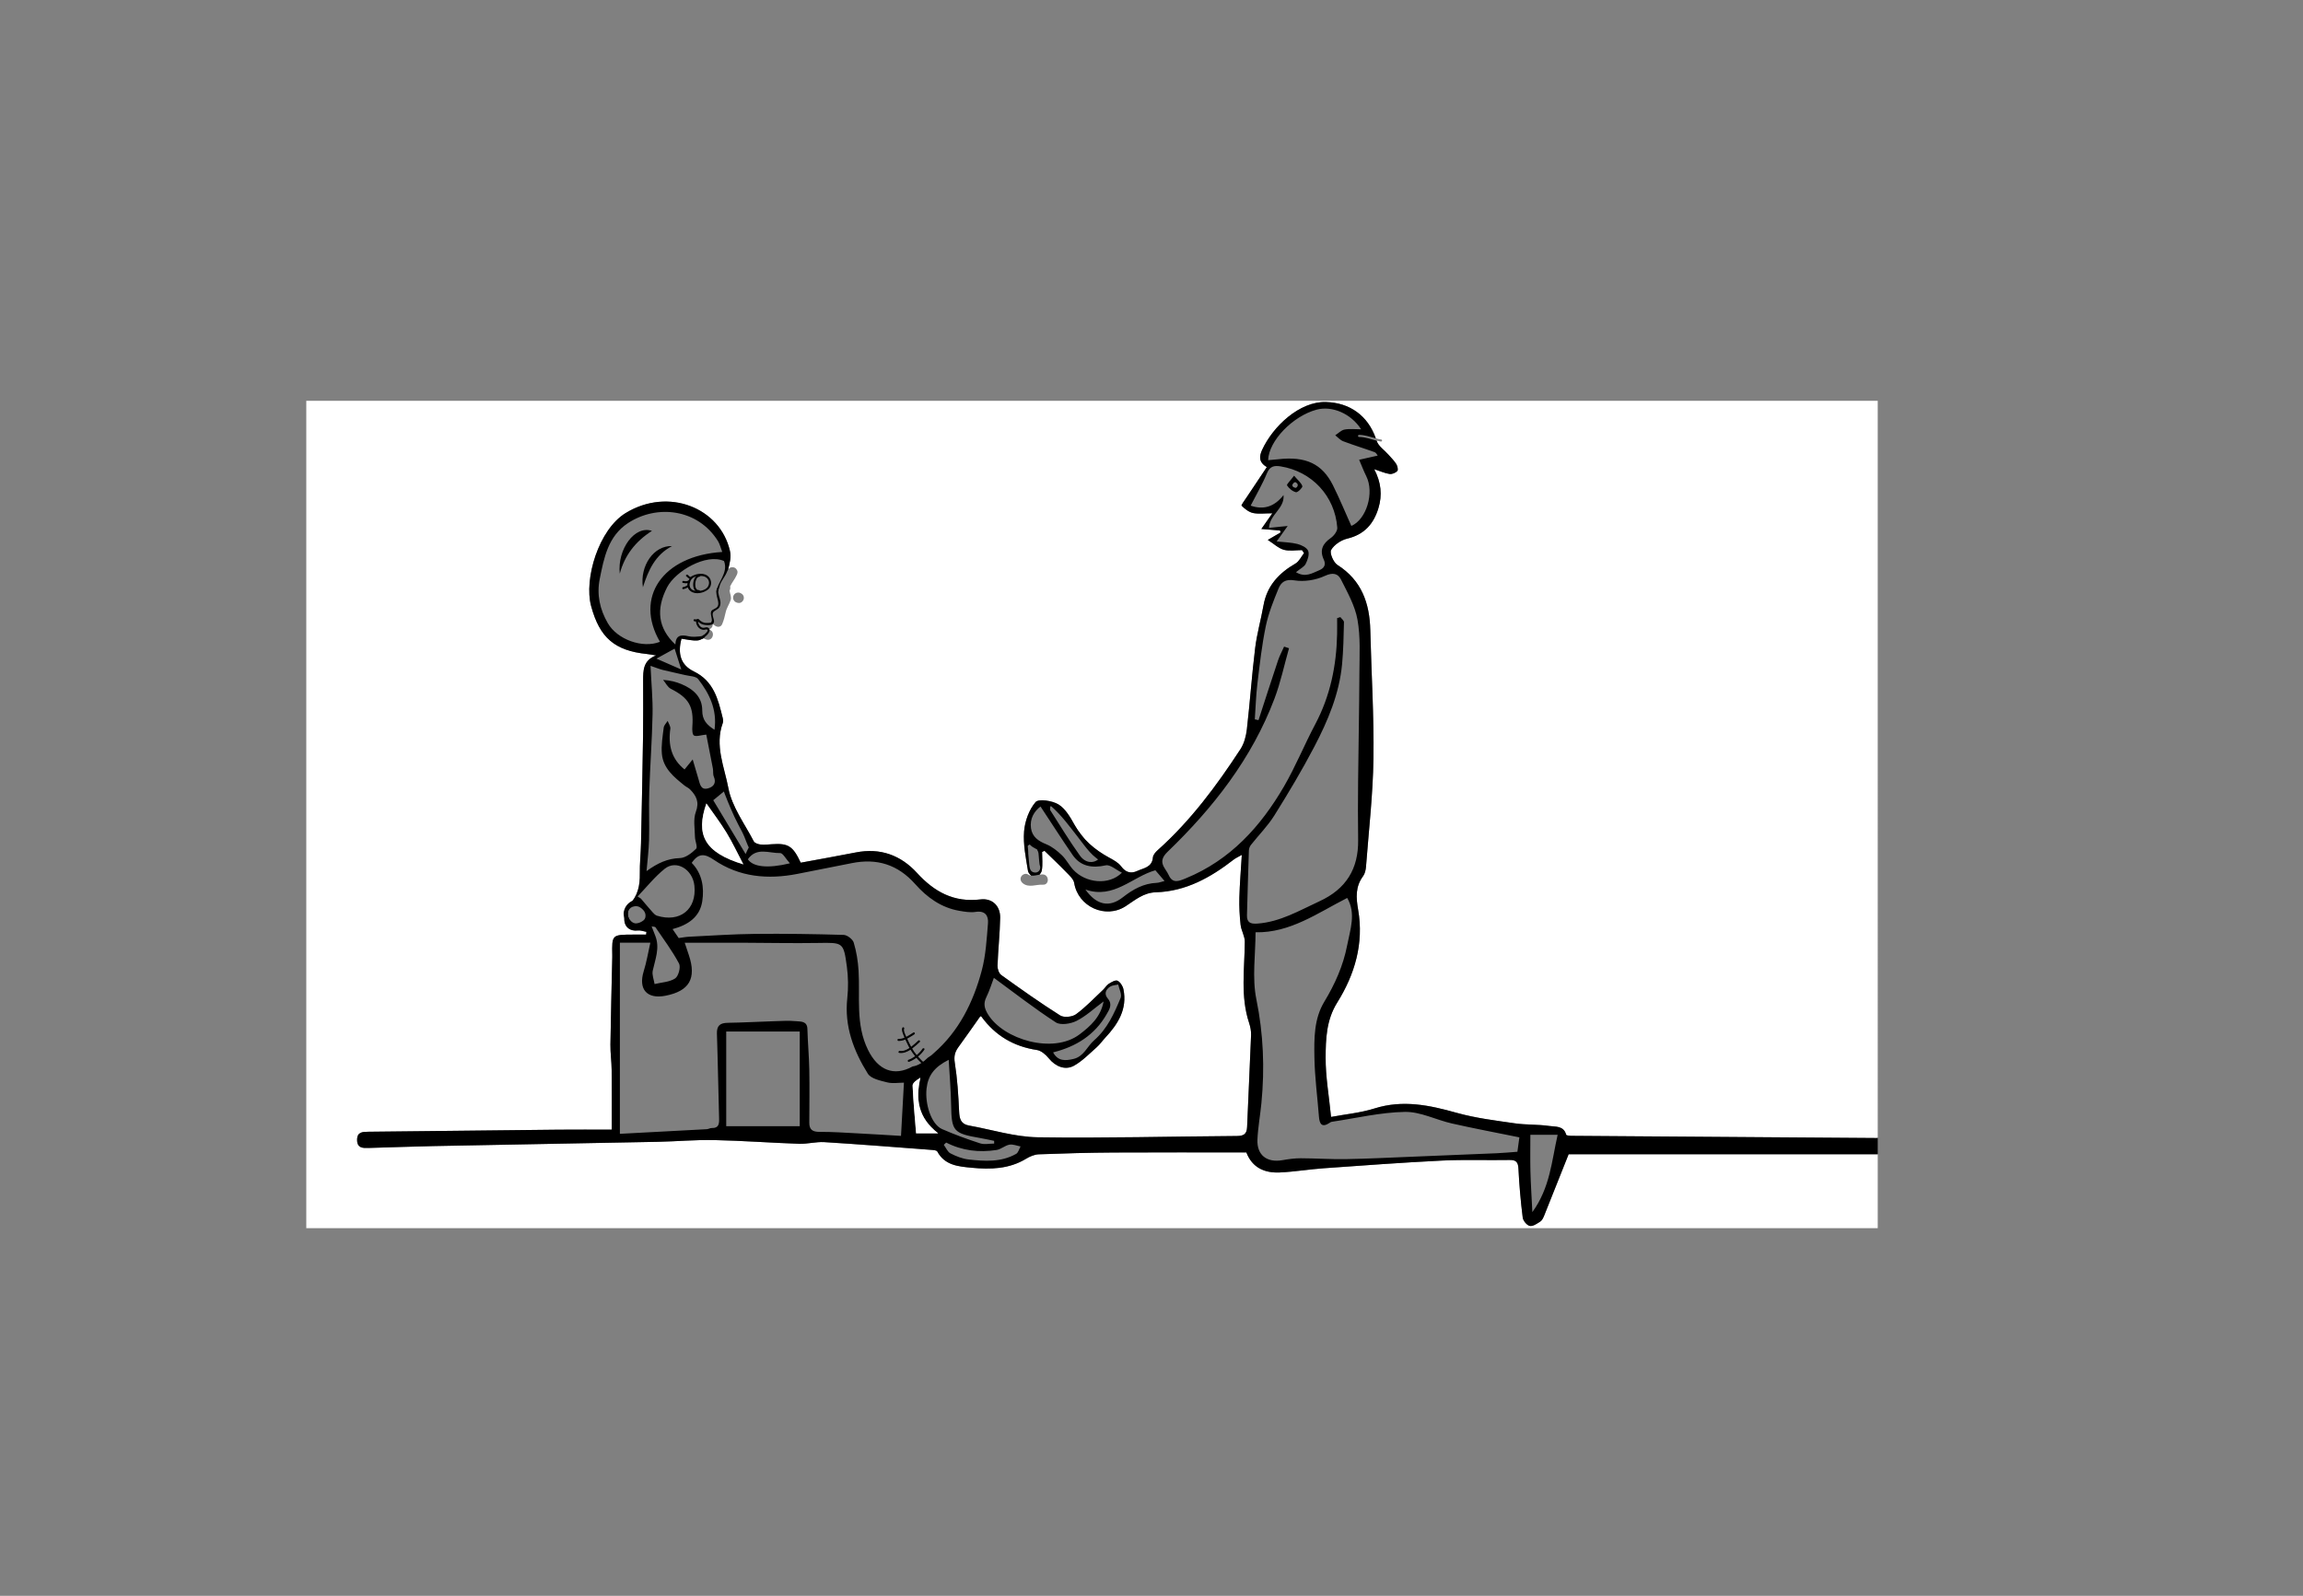 <?xml version="1.0" encoding="utf-8"?>
<!-- Generator: Adobe Illustrator 16.0.0, SVG Export Plug-In . SVG Version: 6.00 Build 0)  -->
<!DOCTYPE svg PUBLIC "-//W3C//DTD SVG 1.0//EN" "http://www.w3.org/TR/2001/REC-SVG-20010904/DTD/svg10.dtd">
<svg version="1.0" id="Layer_1" xmlns="http://www.w3.org/2000/svg" xmlns:xlink="http://www.w3.org/1999/xlink" x="0px" y="0px"
	 width="1121px" height="777px" viewBox="0 0 1121 777" enable-background="new 0 0 1121 777" xml:space="preserve">
<rect x="0" y="0" width="1121" height="777" fill="#808080" stroke="none"/>
<g id="ROsWdt_1_">
	<g>
		<path fill="#FFFFFF" d="M645.26,514.992c-0.039,9.205,1.613,18.417,2.645,28.829c6.826-1.284,14.23-1.952,21.158-4.132
			c13.754-4.326,26.703-1.605,39.996,2.133c9.182,2.582,18.795,3.735,28.275,5.114c5.551,0.807,11.266,0.476,16.812,1.292
			c2.955,0.436,6.99-0.221,8.193,4.242c0.109,0.407,1.766,0.551,2.705,0.558c49.49,0.375,98.979,0.722,148.467,1.067
			c0.164,0.001,0.326-0.062,0.488-0.096V195.129H149.086v402.867c255.028,0,509.972,0,764.914-0.002V562H763.543
			c-3.883,9.766-7.863,19.837-11.908,29.883c-0.426,1.06-1.004,2.302-1.891,2.881c-1.568,1.023-3.596,2.436-5.115,2.126
			c-1.406-0.286-3.238-2.507-3.432-4.057c-0.984-7.884-1.695-15.817-2.078-23.755c-0.156-3.257-1.139-4.35-4.383-4.293
			c-10.955,0.192-21.934-0.253-32.865,0.287c-19.188,0.946-38.352,2.375-57.516,3.741c-7.141,0.509-14.238,1.715-21.383,2.046
			c-7.348,0.34-13.402-2.226-16.295-9.745c-21.559,0-43.049-0.093-64.537,0.036c-12.162,0.072-24.325,0.412-36.478,0.874
			c-2.104,0.079-4.363,1.037-6.203,2.159c-8.271,5.037-17.371,5.271-26.484,4.384c-6.325-0.616-13.102-1.093-16.744-7.913
			c-0.31-0.58-1.757-0.704-2.696-0.775c-17.402-1.314-34.801-2.704-52.218-3.787c-4.077-0.254-8.234,0.949-12.331,0.809
			c-13.791-0.472-27.564-1.522-41.356-1.811c-9.139-0.191-18.296,0.66-27.449,0.844c-36.433,0.73-72.868,1.356-109.3,2.081
			c-10.493,0.208-20.981,0.642-31.474,0.915c-2.72,0.071-5.54,0.172-5.587-3.857c-0.046-3.973,2.642-4.004,5.444-4.035
			c30.823-0.335,61.646-0.698,92.47-1.006c8.625-0.086,17.252-0.013,26.016-0.013c0-10.581,0.067-19.837-0.03-29.092
			c-0.043-4.141-0.655-8.28-0.596-12.415c0.2-14.145,0.583-28.285,0.895-42.428c0.007-0.333,0.006-0.667,0-1
			c-0.188-9.992-0.188-9.994,10.124-10.037c2.117-0.009,4.233-0.002,6.35-0.002c0.05-0.443,0.1-0.887,0.15-1.33
			c-1.397-0.246-2.835-0.832-4.184-0.67c-3.727,0.451-6.194-1.572-6.539-4.641c-0.286-2.547,0.583-6.062,2.298-7.83
			c4.269-4.398,5.311-9.383,5.215-15.139c-0.083-4.946,0.473-9.898,0.58-14.852c0.375-17.311,0.733-34.623,0.987-51.936
			c0.133-9.101,0.036-18.205,0.043-27.307c0.003-4.91-0.01-9.83,6.311-12.218c-1.471-0.234-2.935-0.537-4.415-0.69
			c-15.797-1.636-23.071-7.966-27.219-23.376c-3.548-13.178,3.703-37.242,16.803-45.252c20.888-12.773,46.062-2.516,50.792,18.473
			c0.638,2.831-0.056,5.949-0.923,9.119c0,0,0.001,0,0.001-0.001c0.369-0.705,1.068-1.228,2.109-1.228
			c1.027,0,1.723,0.509,2.096,1.2c0.39,0.517,0.537,1.215,0.231,2.048c-0.013,0.036-0.03,0.068-0.043,0.104
			c-0.051,0.162-0.115,0.319-0.196,0.468c-0.88,2-2.307,3.578-3.209,5.551c0.19,0.666,0.096,1.391-0.269,2.001
			c0.195,1.552,1.037,3.109,0.519,4.682c-0.666,2.018-1.951,3.804-2.401,5.878c-0.442,2.037-0.913,3.916-1.735,5.829
			c-0.782,1.818-2.927,1.43-4.027,0.251c-0.195-0.049-0.382-0.134-0.563-0.231c0.016,0.261,0.001,0.528-0.074,0.8
			c-0.236,0.857-0.962,1.528-1.806,1.756c0.076,0.027,0.148,0.064,0.226,0.085c3.105,0.854,1.785,5.678-1.329,4.821
			c-0.559-0.153-1.056-0.403-1.541-0.672c-0.942,0.546-1.889,1.018-2.867,1.093c-2.57,0.198-5.211-0.526-7.796-0.853
			c-1.959,7.288-0.406,12.809,6.002,15.924c9.721,4.727,11.823,13.595,14.059,22.638c0.195,0.789,0.31,1.751,0.042,2.479
			c-4.021,10.95,0.799,21.487,2.725,31.73c1.708,9.087,7.933,17.346,12.35,25.873c0.457,0.883,2.138,1.43,3.317,1.568
			c1.797,0.213,3.657-0.018,5.484-0.146c7.966-0.561,10.244,0.827,14.062,8.994c8.932-1.657,17.922-3.251,26.881-5.004
			c11.87-2.324,21.84,1.346,29.778,10.041c8.376,9.177,17.918,14.407,30.796,12.845c5.808-0.704,9.73,3.185,9.622,8.949
			c-0.146,7.769-1.009,15.522-1.291,23.292c-0.056,1.531,0.671,3.742,1.811,4.562c9.422,6.774,18.893,13.507,28.696,19.7
			c1.806,1.141,5.882,0.735,7.706-0.601c4.754-3.481,8.854-7.859,13.18-11.916c0.967-0.905,1.639-2.203,2.723-2.883
			c1.303-0.817,3.291-1.987,4.271-1.519c1.348,0.646,2.582,2.572,2.902,4.146c1.961,9.614-2.604,16.916-8.811,23.557
			c-1.439,1.542-2.656,3.322-4.227,4.709c-3.528,3.115-6.889,6.625-10.921,8.911c-4.393,2.49-9.149,0.415-12.306-3.459
			c-1.479-1.815-3.732-3.819-5.875-4.141c-11.301-1.697-20.229-6.998-26.941-16.179c-0.156-0.215-0.577-0.236-0.58-0.237
			c-3.577,5.052-7.049,10.054-10.634,14.973c-1.701,2.333-2.303,4.438-1.799,7.608c1.24,7.82,1.745,15.783,2.104,23.708
			c0.163,3.604,0.823,6.198,4.767,6.904c11.166,1.999,22.306,5.557,33.498,5.729c32.314,0.496,64.648-0.422,96.974-0.624
			c3.387-0.021,4.809-1.025,4.945-4.4c0.602-14.923,1.357-29.84,1.932-44.764c0.074-1.947-0.336-4.007-0.953-5.871
			c-4.314-13.016-2.189-26.32-2.094-39.554c0.02-2.727-1.734-5.425-2.047-8.205c-0.498-4.409-0.719-8.885-0.604-13.32
			c0.172-6.624,0.736-13.239,1.189-20.755c-1.859,1.066-2.998,1.555-3.945,2.29c-11.217,8.707-23.285,15.491-37.912,15.92
			c-5.988,0.175-10.096,3.796-14.652,6.756c-9.857,6.403-23.169,0.265-25.077-11.28c-0.322-1.949-2.398-3.735-3.938-5.332
			c-3.414-3.537-7.002-6.906-10.519-10.344c-0.389,0.189-0.776,0.378-1.165,0.566c0,3.012,0.375,6.09-0.147,9.008
			c-0.13,0.727-0.562,1.398-1.094,2.053c0.585-0.096,1.14-0.159,1.622-0.129c3.202,0.202,3.221,5.203,0,5
			c-3.229-0.203-6.719,1.606-9.637-0.592c-1.086-0.817-1.646-2.141-0.897-3.42c0.628-1.073,2.329-1.719,3.42-0.896
			c0.396,0.299,0.875,0.446,1.398,0.504c-0.759-0.736-1.406-1.49-1.542-2.328c-1.03-6.355-2.401-12.873-1.898-19.192
			c0.397-4.989,2.411-10.581,5.59-14.292c1.463-1.708,8.136-0.708,11.17,1.148c3.397,2.078,5.781,6.278,7.838,9.981
			c3.962,7.131,9.749,12.05,16.752,15.874c2.148,1.172,4.541,2.442,5.934,4.324c2.223,2.998,4.793,3.598,7.787,2.207
			c3.074-1.427,7.246-1.718,7.637-6.582c0.1-1.243,1.285-2.611,2.318-3.534c16.004-14.308,28.668-31.366,40.316-49.214
			c1.789-2.742,2.721-6.342,3.104-9.654c1.516-13.15,2.418-26.373,4.029-39.509c0.861-7.008,2.834-13.872,4.07-20.842
			c1.693-9.538,7.506-15.699,15.586-20.372c1.766-1.022,2.781-3.342,4.143-5.064c-0.336-0.481-0.674-0.963-1.01-1.444
			c-2.963,0-6.092,0.597-8.84-0.172c-2.613-0.732-4.828-2.891-7.791-4.789c2.705-1.576,4.449-2.593,6.195-3.61
			c-0.072-0.327-0.145-0.654-0.217-0.98c-2.809-0.228-5.617-0.456-9.119-0.74c1.855-2.65,3.303-4.717,5.35-7.642
			c-3.668,0-6.648,0.443-9.41-0.146c-2.059-0.439-4.006-2.035-5.568-3.56c-0.268-0.26,1.609-2.782,2.561-4.216
			c3.176-4.789,6.381-9.559,9.725-14.558c-3.945-2.4-3.754-5.17-2.289-8.368c5.283-11.525,18.254-23.672,31.014-23.335
			c11.744,0.31,20.477,6.697,24.352,17.692c0.885,0.236,1.775,0.447,2.688,0.59c0.637,0.1,0.365,1.063-0.266,0.964
			c-0.688-0.108-1.363-0.263-2.033-0.432c0.012,0.035,0.025,0.068,0.035,0.103c0.797,2.572,3.75,4.472,5.695,6.694
			c1.314,1.501,2.783,2.912,3.832,4.583c0.586,0.933,1.018,2.827,0.516,3.382c-0.824,0.913-2.539,1.629-3.744,1.461
			c-2.254-0.313-4.41-1.319-7.498-2.328c3.373,6.445,3.965,12.606,2.049,18.938c-2.34,7.738-6.914,12.89-15.18,14.867
			c-2.984,0.713-6.365,2.963-7.85,5.511c-0.834,1.433,1.111,6.042,3.043,7.272c11.824,7.526,15.705,18.669,16.023,31.858
			c0.502,20.809,1.83,41.624,1.533,62.417c-0.25,17.542-2.283,35.06-3.617,52.581c-0.123,1.613-0.506,3.463-1.432,4.714
			c-3.766,5.094-3.445,10.351-2.404,16.348c2.838,16.322-1.604,31.466-10.189,45.194
			C645.594,496.628,645.301,505.846,645.26,514.992z M359.584,293.583c-0.573-0.048-1.01-0.132-1.512-0.425
			c-1.175-0.686-1.585-2.246-0.897-3.42c0.678-1.157,2.192-1.565,3.362-0.923c0.009,0.003,0.017,0.008,0.026,0.012
			c0.01,0.006,0.022,0.008,0.032,0.015c0.015,0.009,0.029,0.017,0.044,0.026c0.844,0.395,1.444,1.169,1.444,2.216
			C362.084,292.36,360.944,293.697,359.584,293.583z"/>
		<path fill-rule="evenodd" clip-rule="evenodd" d="M913.512,554.096c-49.488-0.346-98.977-0.692-148.467-1.067
			c-0.939-0.007-2.596-0.15-2.705-0.558c-1.203-4.463-5.238-3.807-8.193-4.242c-5.547-0.816-11.262-0.485-16.812-1.292
			c-9.48-1.379-19.094-2.532-28.275-5.114c-13.293-3.738-26.242-6.459-39.996-2.133c-6.928,2.18-14.332,2.848-21.158,4.132
			c-1.031-10.412-2.684-19.624-2.645-28.829c0.041-9.146,0.334-18.364,5.637-26.845c8.586-13.729,13.027-28.872,10.189-45.194
			c-1.041-5.997-1.361-11.254,2.404-16.348c0.926-1.251,1.309-3.101,1.432-4.714c1.334-17.521,3.367-35.04,3.617-52.581
			c0.297-20.794-1.031-41.609-1.533-62.417c-0.318-13.189-4.199-24.332-16.023-31.858c-1.932-1.23-3.877-5.84-3.043-7.272
			c1.484-2.548,4.865-4.797,7.85-5.511c8.266-1.977,12.84-7.129,15.18-14.867c1.916-6.333,1.324-12.494-2.049-18.938
			c3.088,1.008,5.244,2.014,7.498,2.328c1.205,0.167,2.92-0.548,3.744-1.461c0.502-0.555,0.07-2.449-0.516-3.382
			c-1.049-1.671-2.518-3.082-3.832-4.583c-1.945-2.222-4.898-4.122-5.695-6.694c-0.01-0.035-0.023-0.068-0.035-0.103
			c-2.848-0.717-5.586-1.803-8.584-1.8c-0.645,0-0.645-1,0-1c2.861-0.003,5.49,0.956,8.195,1.678
			c-3.875-10.995-12.607-17.382-24.352-17.692c-12.76-0.337-25.73,11.81-31.014,23.335c-1.465,3.198-1.656,5.968,2.289,8.368
			c-3.344,5-6.549,9.769-9.725,14.558c-0.951,1.434-2.828,3.956-2.561,4.216c1.562,1.525,3.51,3.121,5.568,3.56
			c2.762,0.588,5.742,0.146,9.41,0.146c-2.047,2.925-3.494,4.991-5.35,7.642c3.502,0.284,6.311,0.512,9.119,0.74
			c0.072,0.327,0.145,0.654,0.217,0.98c-1.746,1.018-3.49,2.035-6.195,3.61c2.963,1.898,5.178,4.057,7.791,4.789
			c2.748,0.769,5.877,0.172,8.84,0.172c0.336,0.481,0.674,0.963,1.01,1.444c-1.361,1.722-2.377,4.042-4.143,5.064
			c-8.08,4.673-13.893,10.833-15.586,20.372c-1.236,6.97-3.209,13.834-4.07,20.842c-1.611,13.136-2.514,26.359-4.029,39.509
			c-0.383,3.312-1.314,6.912-3.104,9.654c-11.648,17.848-24.312,34.906-40.316,49.214c-1.033,0.923-2.219,2.291-2.318,3.534
			c-0.391,4.864-4.562,5.155-7.637,6.582c-2.994,1.391-5.564,0.791-7.787-2.207c-1.393-1.882-3.785-3.152-5.934-4.324
			c-7.004-3.824-12.791-8.743-16.752-15.874c-2.057-3.703-4.44-7.903-7.838-9.981c-3.034-1.857-9.707-2.857-11.17-1.148
			c-3.179,3.711-5.192,9.302-5.59,14.292c-0.503,6.319,0.868,12.837,1.898,19.192c0.136,0.838,0.783,1.592,1.542,2.328
			c1.246,0.14,2.754-0.248,4.093-0.467c0.531-0.654,0.964-1.326,1.094-2.053c0.522-2.918,0.147-5.996,0.147-9.008
			c0.389-0.188,0.776-0.377,1.165-0.566c3.517,3.438,7.104,6.807,10.519,10.344c1.54,1.597,3.616,3.383,3.938,5.332
			c1.907,11.545,15.219,17.684,25.077,11.28c4.557-2.96,8.664-6.581,14.652-6.756c14.627-0.429,26.695-7.213,37.912-15.92
			c0.947-0.735,2.086-1.224,3.945-2.29c-0.453,7.516-1.018,14.131-1.189,20.755c-0.115,4.436,0.105,8.911,0.604,13.32
			c0.312,2.78,2.066,5.479,2.047,8.205c-0.096,13.233-2.221,26.538,2.094,39.554c0.617,1.864,1.027,3.924,0.953,5.871
			c-0.574,14.924-1.33,29.841-1.932,44.764c-0.137,3.375-1.559,4.379-4.945,4.4c-32.326,0.202-64.66,1.12-96.974,0.624
			c-11.192-0.172-22.332-3.729-33.498-5.729c-3.943-0.706-4.604-3.3-4.767-6.904c-0.359-7.925-0.864-15.888-2.104-23.708
			c-0.504-3.17,0.098-5.275,1.799-7.608c3.585-4.919,7.057-9.921,10.634-14.973c0.003,0.001,0.424,0.022,0.58,0.237
			c6.712,9.181,15.641,14.481,26.941,16.179c2.143,0.321,4.396,2.325,5.875,4.141c3.156,3.874,7.913,5.949,12.306,3.459
			c4.032-2.286,7.394-5.796,10.921-8.911c1.57-1.387,2.787-3.167,4.227-4.709c6.207-6.641,10.771-13.942,8.811-23.557
			c-0.32-1.574-1.555-3.5-2.902-4.146c-0.98-0.469-2.969,0.701-4.271,1.519c-1.084,0.68-1.756,1.978-2.723,2.883
			c-4.326,4.057-8.426,8.435-13.18,11.916c-1.824,1.336-5.9,1.741-7.706,0.601c-9.804-6.193-19.274-12.926-28.696-19.7
			c-1.14-0.819-1.866-3.03-1.811-4.562c0.282-7.77,1.145-15.523,1.291-23.292c0.108-5.765-3.814-9.653-9.622-8.949
			c-12.878,1.562-22.42-3.668-30.796-12.845c-7.938-8.695-17.909-12.365-29.778-10.041c-8.959,1.753-17.949,3.347-26.881,5.004
			c-3.818-8.167-6.096-9.555-14.062-8.994c-1.828,0.129-3.687,0.359-5.484,0.146c-1.18-0.139-2.861-0.686-3.317-1.568
			c-4.417-8.527-10.642-16.786-12.35-25.873c-1.926-10.244-6.746-20.781-2.725-31.73c0.268-0.728,0.153-1.689-0.042-2.479
			c-2.236-9.043-4.338-17.912-14.059-22.638c-6.409-3.116-7.962-8.636-6.002-15.924c2.584,0.327,5.226,1.051,7.796,0.853
			c0.978-0.075,1.925-0.546,2.867-1.093c-0.49-0.271-0.971-0.554-1.466-0.817c-2.048,0.091-3.975,0.281-5.756-0.135
			c-3.598-0.841-6.188-0.644-6.444,4.018c-8.495-7.993-9.483-17.17-4.006-27.854c4.033-7.866,19.11-16.679,27.708-12.785
			c2.287,5.826-3.385,10.47-3.688,14.938c0.279-0.103,0.571-0.145,0.861-0.157c0.017-0.671,0.208-1.313,0.514-1.906
			c0.49-2.959,2.815-4.988,3.904-7.955c0.098-0.267,0.234-0.489,0.384-0.689c0.867-3.17,1.562-6.288,0.923-9.119
			c-4.73-20.989-29.904-31.246-50.792-18.473c-13.1,8.01-20.351,32.074-16.803,45.252c4.148,15.41,11.422,21.74,27.219,23.376
			c1.479,0.153,2.943,0.457,4.415,0.69c-6.321,2.389-6.308,7.309-6.311,12.218c-0.007,9.103,0.09,18.207-0.043,27.307
			c-0.253,17.313-0.611,34.625-0.987,51.936c-0.107,4.953-0.663,9.905-0.58,14.852c0.096,5.756-0.946,10.74-5.215,15.139
			c-1.716,1.768-2.584,5.283-2.298,7.83c0.345,3.068,2.812,5.092,6.539,4.641c1.348-0.162,2.787,0.424,4.184,0.67
			c-0.05,0.443-0.1,0.887-0.15,1.33c-2.117,0-4.233-0.007-6.35,0.002c-10.311,0.043-10.311,0.045-10.124,10.037
			c0.006,0.333,0.007,0.667,0,1c-0.312,14.143-0.695,28.283-0.895,42.428c-0.059,4.135,0.553,8.274,0.596,12.415
			c0.097,9.255,0.03,18.511,0.03,29.092c-8.763,0-17.39-0.073-26.016,0.013c-30.824,0.308-61.647,0.671-92.47,1.006
			c-2.802,0.031-5.491,0.062-5.444,4.035c0.047,4.029,2.867,3.929,5.587,3.857c10.492-0.273,20.98-0.707,31.474-0.915
			c36.433-0.725,72.868-1.351,109.3-2.081c9.153-0.184,18.31-1.035,27.449-0.844c13.792,0.288,27.566,1.339,41.356,1.811
			c4.097,0.141,8.254-1.062,12.331-0.809c17.417,1.083,34.816,2.473,52.218,3.787c0.939,0.071,2.386,0.195,2.696,0.775
			c3.643,6.82,10.419,7.297,16.744,7.913c9.113,0.887,18.213,0.653,26.484-4.384c1.84-1.122,4.1-2.08,6.203-2.159
			c12.153-0.462,24.316-0.802,36.478-0.874c21.488-0.129,42.979-0.036,64.537-0.036c2.893,7.52,8.947,10.085,16.295,9.745
			c7.145-0.331,14.242-1.537,21.383-2.046c19.164-1.366,38.328-2.795,57.516-3.741c10.932-0.54,21.91-0.095,32.865-0.287
			c3.244-0.057,4.227,1.036,4.383,4.293c0.383,7.938,1.094,15.871,2.078,23.755c0.193,1.55,2.025,3.771,3.432,4.057
			c1.52,0.31,3.547-1.103,5.115-2.126c0.887-0.579,1.465-1.821,1.891-2.881c4.045-10.046,8.025-20.117,11.908-29.883H914v-8
			C913.838,554.033,913.676,554.097,913.512,554.096z M540.367,480.385c1.08-0.699,2.607-0.705,3.932-1.024
			c0.449,2.192,1.887,4.798,1.176,6.507c-3.143,7.543-6.393,14.963-12.932,20.674c-3.344,2.92-4.959,7.834-9.979,9.035
			c-3.882,0.928-7.594,1.234-9.959-3.188c11.167-2.776,20.206-8.405,26.012-18.487c1.393-2.418,3.027-4.852,0.621-7.705
			C537.32,483.923,538.164,481.812,540.367,480.385z M513.931,497.788c2.31,1.496,7.195,0.719,10.045-0.708
			c4.626-2.318,8.549-6.036,13.204-9.484c-1.371,7.488-6.361,12.014-11.727,16.057c-12.856,9.688-37.064,2.523-44.571-9.83
			c-1.721-2.834-2.3-5.181-0.792-8.272c1.633-3.349,2.729-6.958,3.679-9.454C493.827,483.456,503.582,491.082,513.931,497.788z
			 M388.152,425.488c8.816-1.727,17.631-3.456,26.438-5.231c12.287-2.478,22.442,0.664,30.956,10.269
			c5.646,6.369,12.599,11.426,21.388,12.932c2.606,0.447,5.367,0.934,7.923,0.537c4.724-0.731,6.349,1.898,6.048,5.582
			c-0.629,7.711-1.058,15.593-3.045,23.01c-4.132,15.418-11.067,29.516-23.428,40.261c-0.039,0.033-0.084,0.061-0.125,0.092
			c-0.764,0.781-1.71,1.446-2.648,2.013c-2.135,2.138-4.722,3.911-7.424,4.288c-9.151,5.077-16.865,1.771-21.686-7.988
			c-6.214-12.583-3.839-25.722-4.64-38.704c-0.283-4.578-1.03-9.217-2.346-13.594c-0.497-1.651-3.166-3.713-4.899-3.764
			c-14.453-0.428-28.921-0.644-43.38-0.489c-10.626,0.114-21.247,0.864-31.868,1.376c-1.605,0.076-3.199,0.4-5.061,0.645
			c-0.856-1.254-1.771-2.594-2.976-4.356c7.489-1.986,13.258-5.851,14.442-13.498c1.061-6.853-0.089-13.605-5.123-18.75
			c3.361-4.862,6.305-4.548,10.824-1.462C359.854,427.074,373.75,428.308,388.152,425.488z M318.993,455.701
			c-0.527-1.363-1.06-2.725-1.811-4.656c0.996,0.217,1.683,0.159,1.872,0.438c3.937,5.818,8.185,11.477,11.47,17.648
			c0.914,1.717-0.264,6.181-1.887,7.248c-2.751,1.809-6.619,1.917-10.018,2.74c-0.339-2.181-1.333-4.504-0.893-6.515
			C318.954,466.993,321.255,461.551,318.993,455.701z M343.839,391.193c3.199,4.604,6.744,9.23,9.759,14.178
			c2.935,4.817,5.328,9.965,8.229,15.481C342.683,415.027,338.571,406.328,343.839,391.193z M379.744,415.355
			c1.338-0.033,2.749,2.797,4.739,4.986c-10.833,2.625-17.961,1.768-20.453-1.969C368.225,412.303,374.434,415.488,379.744,415.355z
			 M352.906,384.913c4.145,8.536,8.334,16.829,12.097,25.312c0.506,1.141-1.142,3.236-2.069,5.594
			c-5.679-9.443-10.649-17.708-15.751-26.191C348.885,388.225,350.619,386.797,352.906,384.913z M328.381,315.815
			c0.943,2.965,1.864,5.857,3.233,10.16c-3.978-1.742-7.349-3.219-12.089-5.295C323.453,318.522,326.014,317.116,328.381,315.815z
			 M295.878,303.458c-3.924-6.758-5.481-13.994-3.95-21.603c2.067-10.272,4.052-20.792,13.775-27.175
			c14.048-9.223,33.914-6.97,43.752,8.729c0.928,1.48,1.32,3.297,2.106,5.334c-29.163,1.844-42.869,22.198-30.321,43.751
			C312.778,315.843,300.485,311.392,295.878,303.458z M315.926,409.015c0.208-7.823-0.15-15.662,0.103-23.482
			c0.408-12.6,1.355-25.184,1.61-37.785c0.15-7.438-0.594-14.895-0.992-23.562c2.612,0.888,4.276,1.583,6.006,2.015
			c3.593,0.896,7.231,1.608,10.83,2.483c2.188,0.532,5.234,0.528,6.351,1.965c5.467,7.035,9.314,14.824,7.961,24.674
			c-3.718-2.359-5.994-4.708-5.977-9.457c0.024-6.557-4.444-10.43-10.175-12.801c-2.548-1.054-5.231-1.781-8.873-2.038
			c1.244,1.483,2.192,3.549,3.78,4.352c8.745,4.423,11.187,8.564,10.457,18.349c-0.112,1.503-0.036,3.942,0.784,4.376
			c1.205,0.637,3.16-0.142,5.992-0.446c0.985,5.029,2.133,10.77,3.217,16.523c0.244,1.295-0.047,2.767,0.449,3.925
			c1.351,3.15-0.141,5.001-2.805,5.739c-3.532,0.978-3.928-2.055-4.633-4.429c-0.835-2.819-1.66-5.641-2.838-9.648
			c-1.979,2.426-2.887,3.54-3.973,4.871c-6.362-5.096-8.041-11.874-6.915-19.8c0.17-1.198-0.835-2.562-1.297-3.85
			c-0.669,1.089-1.789,2.124-1.928,3.277c-0.514,4.259-1.277,8.611-0.885,12.83c0.651,7.017,5.882,11.245,10.968,15.346
			c0.89,0.717,2.028,1.167,2.809,1.974c2.968,3.069,4.552,6.06,2.749,10.884c-1.355,3.626-0.485,8.12-0.424,12.224
			c0.029,1.979,1.406,4.891,0.549,5.737c-2.12,2.095-5.138,4.44-7.863,4.527c-6.138,0.194-10.894,2.479-16.26,6.349
			C315.131,419.097,315.792,414.062,315.926,409.015z M313.213,448.133c-1.048,0.815-2.256,1.386-3.6,1.46
			c-1.223,0.067-2.788-1.073-3.347-2.126c-0.679-1.279-0.933-2.776-0.336-4.131c0.488-1.107,1.471-1.789,2.61-2.007
			c1.011-0.293,2.223-0.132,3.199,0.566c1.012,0.724,1.963,1.611,2.335,2.842C314.418,445.878,314.217,447.351,313.213,448.133z
			 M311.981,437.54c-0.543-0.354-1.085-0.709-1.628-1.063c4.364-4.537,8.326-9.576,13.199-13.479
			c5.671-4.543,13.619,0.268,14.452,8.254c1.197,11.477-6.996,18.069-18.221,14.594c-0.827-0.256-1.56-1.039-2.17-1.725
			C315.692,441.965,313.852,439.738,311.981,437.54z M389.287,548.334h-35.792V502.23h35.792V548.334z M438.571,553.051
			c-7.251-0.428-13.985-0.863-20.723-1.211c-6.301-0.326-12.609-0.777-18.911-0.744c-3.401,0.019-5.019-1.056-5.007-4.476
			c0.03-8.597,0.157-17.195-0.004-25.788c-0.124-6.625-0.734-13.239-0.919-19.863c-0.107-3.844-3.176-3.543-5.324-3.75
			c-3.79-0.367-7.65-0.098-11.477,0.02c-7.31,0.227-14.615,0.646-21.925,0.758c-3.718,0.057-5.448,1.31-5.313,5.309
			c0.464,13.781,0.667,27.569,1.062,41.353c0.077,2.676-0.235,4.661-3.578,4.562c-0.797-0.023-1.6,0.527-2.413,0.572
			c-13.747,0.755-27.495,1.472-42.303,2.253v-93.075h14.827c-1.053,4.635-1.813,9.368-3.225,13.898
			c-2.718,8.727,1.522,13.691,10.523,11.956c11.684-2.253,15.255-8.425,11.449-19.788c-0.52-1.551-1.036-3.104-2.017-6.041
			c9.737,0,18.835-0.022,27.933,0.006c12.303,0.037,24.61,0.317,36.909,0.114c12.259-0.202,12.471-0.437,14.088,11.542
			c0.681,5.047,0.752,10.301,0.204,15.364c-1.477,13.63,3.064,25.62,10.001,36.735c1.532,2.456,6.076,3.387,9.431,4.238
			c2.638,0.669,5.581,0.135,8.144,0.135C439.527,535.744,439.064,544.117,438.571,553.051z M445.918,551.793
			c-0.626-7.864-1.396-15.525-1.697-23.203c-0.052-1.322,1.883-2.724,3.777-3.852c-2.35,10.392-1.244,19.396,8.644,27.055H445.918z
			 M458.581,549.752c-5.352-2.34-8.39-12.334-7.577-19.701c0.709-6.422,3.793-10.518,10.784-14.043
			c0.431,7.738,1.069,14.932,1.18,22.133c0.192,12.521,1.107,13.723,13.811,15.897c2.386,0.408,4.748,0.95,7.122,1.431
			c0.004,0.443,0.008,0.886,0.013,1.328c-2.283,0-4.75,0.564-6.816-0.105C470.831,554.658,464.615,552.389,458.581,549.752z
			 M494.61,561.809c-7.3,4.129-15.302,3.633-23.198,2.721c-3.012-0.348-6.044-1.559-8.766-2.961c-1.419-0.73-2.185-2.732-3.245-4.16
			c0.386-0.37,0.771-0.74,1.157-1.109c7.787,3.982,16.05,4.93,24.533,3.617c2.161-0.336,4.076-2.189,6.243-2.592
			c1.698-0.314,3.611,0.538,5.429,0.872C496.062,559.43,495.669,561.209,494.61,561.809z M640.805,199.475
			c7.547-2.045,16.768,1.821,21.734,9.55c-2.939,0-5.59-0.349-8.086,0.125c-1.621,0.308-3.014,1.813-4.51,2.783
			c1.285,0.995,2.426,2.367,3.879,2.917c5.049,1.91,10.227,3.476,15.299,5.329c0.777,0.284,1.256,1.386,1.482,1.652
			c-3.016,0.676-6.023,1.351-9.031,2.026c1.154,2.68,2.188,5.419,3.484,8.028c3.994,8.042,0.096,21.019-7.279,24.19
			c-2.967-6.603-5.723-13.309-8.949-19.779c-5.197-10.418-13.164-14.236-26.635-12.694c-1.623,0.185-3.252,0.301-4.922,0.453
			C617.57,214.621,629.248,202.608,640.805,199.475z M635.557,274.535c0.967-1.893,1.885-4.6,1.205-6.314
			c-0.633-1.598-3.258-2.861-5.238-3.365c-3.123-0.794-6.439-0.829-10.1-1.232c1.938-2.724,3.375-4.742,5.355-7.525
			c-3.709,0.36-6.359,0.618-9.07,0.882c0.264-6.485,7.658-9.321,7.059-15.939c-4.52,5.821-9.861,7.283-16.006,5.151
			c2.748-5.374,5.748-10.458,7.967-15.862c1.443-3.516,3.779-3.71,6.637-3.252c15.201,2.436,26.416,14.431,27.564,29.864
			c0.121,1.608-1.617,3.917-3.139,4.976c-4.008,2.789-5.564,5.977-3.412,10.599c1.158,2.492,0.121,4.166-2.232,5.13
			c-3.398,1.392-6.73,3.711-11.326,0.951C632.912,276.879,634.809,276,635.557,274.535z M511.221,392.72
			c0.522-0.354,1.046-0.708,1.569-1.062c7.268,8.873,14.534,17.746,21.862,26.693c-2.391,2.099-6.32,1.966-8.984-1.75
			c-5.116-7.134-9.679-14.666-14.412-22.069C510.979,394.098,511.221,393.332,511.221,392.72z M506.034,423.637
			c-0.734,1.253-2.188,1.477-3.42,0.896c-1.565-0.735-1.56-3.163-1.709-4.591c-0.155-1.479-0.249-2.964-0.404-4.442
			c-0.013-0.123,0-0.241,0.011-0.359c-0.051-1.005-0.083-2.012-0.243-3.008c-0.053-0.334,0.191-0.561,0.448-0.612
			c0.147-0.277,0.51-0.431,0.763-0.124c0.864,1.046,2.164,1.457,3.274,2.172c0.185,0.119,0.241,0.298,0.222,0.468
			c0.286,0.416,0.468,0.921,0.525,1.464c0.124,1.186,0.199,2.376,0.315,3.562c0.038,0.387,0.075,0.774,0.12,1.161
			c0.001,0.014,0.053,0.388,0.066,0.499c0.023,0.153,0.051,0.308,0.083,0.46C506.461,421.944,506.451,422.926,506.034,423.637z
			 M522.401,423.469c-2.015-2.185-3.376-5.001-5.504-7.041c-2.226-2.137-4.796-4.225-7.609-5.361
			c-3.858-1.558-6.859-3.602-7.448-7.819c-0.653-4.687,1.572-8.219,4.631-10.571c5.301,8.031,10.349,15.92,15.651,23.634
			c3.746,5.448,9.373,6.53,16.117,5.015c2.121-0.477,4.943,2.162,7.855,3.574C539.867,431.211,528.421,429.997,522.401,423.469z
			 M563.125,429.84c-6.439,0.254-11.629,3.145-16.598,7.05c-6.566,5.163-12.834,3.79-18.198-3.788
			c13.77,4.838,22.715-6.181,34.049-9.379c1.191,1.393,2.498,2.922,4.473,5.232C564.973,429.415,564.055,429.803,563.125,429.84z
			 M606.971,445.53c0.293-10.474,0.57-20.946,0.93-31.417c0.031-0.918,0.408-1.979,0.975-2.699
			c3.791-4.812,8.201-9.222,11.426-14.379c6.838-10.937,13.473-22.042,19.449-33.466c6.611-12.632,12.17-25.801,13.52-40.238
			c0.631-6.764,0.75-13.581,0.912-20.378c0.02-0.817-1.139-1.662-1.75-2.493c-0.527,0.168-1.055,0.337-1.582,0.506
			c0,2.599,0.045,5.199-0.008,7.797c-0.311,15.421-3.35,30.132-10.662,43.907c-5.281,9.949-9.518,20.479-15.17,30.198
			c-11.404,19.611-26.172,35.909-47.803,44.777c-3.299,1.353-6.42,2.741-8.328-1.565c-1.586-3.58-5.834-6.256-0.57-11.328
			c22.189-21.38,40.992-45.372,52.033-74.557c3.008-7.949,4.762-16.371,7.092-24.576c-0.801-0.262-1.602-0.523-2.402-0.784
			c-1.002,2.261-2.191,4.458-2.971,6.793c-3.227,9.645-6.328,19.332-9.477,29.003c-0.602-0.131-1.201-0.262-1.803-0.394
			c0.404-5.804,0.572-11.637,1.268-17.406c1.127-9.349,2.172-18.745,4.076-27.949c1.299-6.269,3.756-12.349,6.191-18.31
			c1.258-3.08,3.275-4.732,7.77-3.997c4.75,0.777,10.404-0.137,14.799-2.175c3.934-1.824,6.373-1.153,7.842,1.768
			c3.166,6.298,6.816,12.745,8.033,19.531c1.51,8.411,0.973,17.229,0.934,25.869c-0.08,17.651-0.457,35.302-0.629,52.953
			c-0.092,9.459-0.125,18.921,0.02,28.379c0.215,14.116-5.855,23.954-18.832,29.924c-9.801,4.51-19.098,10.072-30.26,10.871
			C608.49,449.945,606.871,449.059,606.971,445.53z M738.604,560.781c-3.389,0.249-6.658,0.574-9.934,0.717
			c-13.918,0.604-27.838,1.166-41.76,1.719c-10.637,0.422-21.273,0.972-31.916,1.15c-7.283,0.122-14.576-0.404-21.865-0.42
			c-2.961-0.006-5.951,0.41-8.879,0.924c-7.582,1.332-12.521-2.437-12.186-10.023c0.262-5.941,1.363-11.84,1.938-17.773
			c1.639-16.955,0.99-33.631-2.457-50.523c-2.148-10.521-0.398-21.838-0.398-32.631c16.805,0.365,30.236-9.408,44.617-16.723
			c4.389,7.57,1.469,15.314-0.016,23.031c-1.908,9.902-5.939,18.918-11.15,27.532c-5.031,8.317-4.957,17.85-4.799,27.085
			c0.164,9.597,1.457,19.172,2.197,28.762c0.283,3.689,1.436,5.614,5.271,3.057c0.273-0.182,0.568-0.41,0.877-0.455
			c11.891-1.76,23.766-4.623,35.688-4.836c7.59-0.137,15.197,3.898,22.893,5.639c10.779,2.436,21.646,4.475,32.84,6.757
			C739.346,555.356,739,557.894,738.604,560.781z M745.885,590.165c-0.373-7.647-0.783-13.751-0.938-19.861
			c-0.148-5.877-0.031-11.761-0.031-17.786h13.281C755.258,565.396,754.537,578.205,745.885,590.165z"/>
		<path fill-rule="evenodd" clip-rule="evenodd" fill="#FFFFFF" d="M328.712,313.804c-0.218-0.205-0.43-0.41-0.638-0.617"/>
		<path fill-rule="evenodd" clip-rule="evenodd" fill="#FFFFFF" d="M361.828,420.853c-19.145-5.825-23.257-14.524-17.988-29.66
			c3.199,4.604,6.744,9.23,9.759,14.178C356.533,410.188,358.926,415.336,361.828,420.853z"/>
		<path fill-rule="evenodd" clip-rule="evenodd" fill="#FFFFFF" d="M456.642,551.793c-4.608,0-7.507,0-10.724,0
			c-0.626-7.864-1.396-15.525-1.697-23.203c-0.052-1.322,1.883-2.724,3.777-3.852C445.648,535.13,446.754,544.135,456.642,551.793z"
			/>
		<path fill-rule="evenodd" clip-rule="evenodd" d="M301.674,279.301c-1.248-11.952,7.354-23.691,15.674-20.818
			C309.315,263.59,304.064,270.386,301.674,279.301z"/>
		<path fill-rule="evenodd" clip-rule="evenodd" d="M327.122,265.881c-8.236,4.26-11.573,11.885-14.182,20.034
			C311.397,275.451,318.268,265.538,327.122,265.881z"/>
		<path fill-rule="evenodd" clip-rule="evenodd" d="M633.928,236.706c-0.516-1.616-2.156-2.874-4.035-5.089
			c-1.691,2.264-3.725,4.252-3.422,4.716c0.969,1.486,2.68,2.923,4.357,3.327C631.645,239.857,634.139,237.362,633.928,236.706z
			 M631.557,236.752c-0.254,0.489-0.832,1.074-1.377,0.633c-0.484-0.08-0.973-0.398-1.055-0.825
			c-0.078-0.153-0.115-0.327-0.062-0.535c0.055-0.22,0.223-0.441,0.439-0.603c0.006-0.042,0.031-0.078,0.049-0.117
			c0.006-0.013,0.008-0.025,0.016-0.037c0.029-0.057,0.064-0.1,0.113-0.141c0.033-0.031,0.072-0.049,0.111-0.069
			c0.023-0.009,0.035-0.032,0.061-0.037c0.006-0.001,0.01-0.002,0.016-0.003c0.002,0,0.006,0,0.008,0
			c0.02-0.006,0.039-0.009,0.061-0.012c0.143-0.179,0.348-0.286,0.643-0.221c0.295,0.064,0.545,0.305,0.725,0.602
			c0.025,0.018,0.045,0.043,0.074,0.057c0.213,0.094,0.277,0.266,0.254,0.435C631.729,236.138,631.715,236.45,631.557,236.752z"/>
	</g>
</g>
<path fill-rule="evenodd" clip-rule="evenodd" d="M344.125,280.149c-2.315-1.435-5.932-0.715-8.049,0.813
	c-0.49-0.217-0.887-0.728-1.306-1.066c-0.497-0.401-1.209,0.302-0.707,0.707c0.531,0.429,1.011,0.938,1.57,1.232
	c-0.199,0.25-0.366,0.517-0.512,0.793c-0.076,0.015-0.152,0.044-0.224,0.101c-0.571,0.449-1.533,0.26-2.181,0.122
	c-0.629-0.135-0.896,0.829-0.266,0.964c0.731,0.157,1.513,0.249,2.226,0.066c-0.073,0.354-0.103,0.712-0.085,1.067
	c-0.615,0.402-1.266,0.791-2.007,0.885c-0.631,0.08-0.639,1.081,0,1c0.814-0.104,1.522-0.422,2.207-0.835
	c0.24,0.698,0.698,1.348,1.418,1.875c2.432,1.782,6.401,0.857,8.528-0.931C346.911,285.114,346.434,281.579,344.125,280.149z
	 M344.664,285.5c-0.906,1.602-3.071,2.223-4.952,2.24c-0.029,0.001-0.057,0.009-0.087,0.01c-0.049,0-0.094-0.004-0.143-0.004h-0.008
	v0c-0.864-0.003-1.625-0.136-2.423-0.524c-0.298-0.145-0.538-0.37-0.731-0.633c-0.764-0.881-0.863-2.128-0.379-3.246
	c0.07-0.315,0.169-0.616,0.361-0.932c0.309-0.512,0.658-0.785,1.125-1.139c0.48-0.364,1.083-0.58,1.66-0.744
	c0.388-0.11,0.781-0.106,1.156-0.026c0.003,0,0.006-0.001,0.009-0.001c0.002,0,0.005,0.001,0.007,0.001
	c0.517-0.051,1.038-0.068,1.559-0.029C344.378,280.668,345.997,283.144,344.664,285.5z"/>
<path fill-rule="evenodd" clip-rule="evenodd" d="M349.712,288.96c-0.068-0.235-0.115-0.474-0.128-0.71
	c-0.033-0.582,0.078-1.145,0.279-1.676c-0.196-0.289-0.765-0.317-0.928,0.127c-0.448,1.22-0.227,2.463,0.03,3.706
	c0.288,1.397,0.86,2.677,0.615,4.156c-0.241,1.453-1.902,1.801-2.876,2.48c-1.646,1.147,0.264,4.172-0.301,5.498
	c-0.1,0.08-0.166,0.202-0.151,0.375c0.035,0.431-2.034,0.387-2.293,0.394c-1.566,0.042-2.829-0.711-3.854-1.831
	c-0.11-0.121-0.329-0.188-0.486-0.128c-0.451,0.17-0.92,0.32-1.401,0.167c-0.616-0.197-0.877,0.769-0.266,0.964
	c0.309,0.099,0.573,0.099,0.819,0.086c0.093,2.063,1.612,4.108,3.863,4.097c0.328-0.001,1.731-0.557,1.801,0.177
	c0.05,0.526-0.623,1.159-0.933,1.485c-0.214,0.225-0.482,0.475-0.775,0.716c-0.034,0.008-0.064,0.021-0.096,0.036
	c-0.109,0.001-0.22,0.036-0.316,0.152c-0.241,0.29-0.575,0.43-0.935,0.516c-0.111-0.039-0.238-0.028-0.37,0.067
	c-0.248,0.04-0.495,0.074-0.725,0.122c-0.167,0.035-0.25,0.133-0.301,0.248c-0.357-0.002-0.66-0.015-0.816-0.016
	c-0.645-0.001-0.645,0.999,0,1c1.171,0.002,3.507,0.129,4.051-1.191c1.029-0.755,1.895-1.79,2.176-2.792
	c0.197-0.702-0.249-1.397-0.901-1.645c-0.554-0.21-1.007-0.065-1.573,0.069c-1.797,0.429-2.972-1.417-3.146-2.927
	c0.114,0.057,0.231,0.129,0.354,0.244c0.761,0.709,1.836,1.189,2.864,1.31c0.901,0.106,3.451,0.394,4.104-0.645
	c1.593-1.338-1.628-4.47,0.597-6.021c1.575-1.097,2.598-1.206,2.957-3.372C350.943,292.418,349.935,290.711,349.712,288.96z"/>
<path d="M340.375,280.812c0.64-0.043,0.644-1.043,0-1c-3.59,0.241-4.232,8.809-0.188,8.5c0.639-0.049,0.644-1.049,0-1
	C337.5,287.518,338.103,280.965,340.375,280.812z"/>
<path d="M450.815,517.633c0.099-0.631-0.864-0.901-0.964-0.267c-0.699-0.405-2.083-1.916-2.981-2.935
	c1.183-0.975,2.23-2.111,3.062-3.347c0.361-0.536-0.505-1.036-0.863-0.504c-0.767,1.14-1.745,2.198-2.848,3.105
	c-0.05-0.058-0.11-0.128-0.139-0.161c-0.796-0.92-1.469-1.943-2.081-2.998c1.366-1.006,2.614-2.188,3.687-3.174
	c0.476-0.438-0.233-1.143-0.707-0.707c-0.964,0.886-2.152,2.041-3.459,3.027c-0.081-0.148-0.166-0.296-0.245-0.445
	c-0.611-1.147-1.166-2.324-1.7-3.51c1.206-0.615,2.351-1.396,3.509-2.12c0.545-0.341,0.043-1.206-0.505-0.863
	c-1.125,0.703-2.241,1.49-3.423,2.095c-0.551-1.137-1.487-3.099-1.06-3.911c0.3-0.569-0.563-1.075-0.863-0.504
	c-0.529,1.004,0.124,2.41,0.465,3.367c0.175,0.49,0.366,0.977,0.567,1.459c-0.918,0.375-1.885,0.61-2.933,0.592
	c-0.645-0.012-0.644,0.988,0,1c1.197,0.021,2.29-0.26,3.329-0.692c0.484,1.081,1.008,2.146,1.543,3.194
	c0.159,0.311,0.331,0.611,0.5,0.915c-1.506,1.001-3.132,1.685-4.739,1.435c-0.63-0.098-0.901,0.866-0.266,0.965
	c1.923,0.299,3.786-0.444,5.49-1.557c0.672,1.116,1.432,2.172,2.261,3.183c-1.016,0.73-2.113,1.334-3.25,1.742
	c-0.603,0.217-0.343,1.183,0.266,0.965c1.271-0.456,2.487-1.127,3.608-1.938c0.936,1.096,3.245,3.791,4.379,3.383
	c0.274-0.099,0.402-0.331,0.35-0.615C450.807,517.752,450.812,517.692,450.815,517.633z"/>
<path d="M366.947,412.912c-2.525-3.953-4.008-8.926-6.225-13.125c-2.931-5.553-5.241-11.479-7.341-17.386
	c-0.429-1.207-2.362-0.687-1.929,0.531c1.783,5.013,3.806,9.91,6.025,14.744c1.204,2.622,2.604,5.141,3.924,7.704
	c1.397,2.715,2.064,5.63,3.643,8.24c0.043,0.145,0.116,0.288,0.249,0.42c0.028,0.027,0.056,0.056,0.083,0.083
	C366.172,414.915,367.569,413.886,366.947,412.912z"/>
<path d="M306.266,447.467c-0.129-0.242-0.236-0.494-0.332-0.75c-0.002-0.006-0.004-0.012-0.006-0.018
	c-0.296-0.802-0.411-1.653-0.26-2.484c0.023-0.222,0.052-0.428,0.093-0.59c0.479-1.894,1.988-2.876,3.65-3.605
	c1.179-0.517,0.16-2.24-1.01-1.727c-2.446,1.073-4.032,2.68-4.704,5.334c-0.456,1.803,0.247,4.469,1.766,5.564
	c0.736,0.53,1.444-0.167,1.443-0.888C306.64,448.034,306.415,447.748,306.266,447.467z"/>
<path d="M538.016,417.953c-5.308-1.673-10.058-9.358-13.31-13.579c-3.688-4.786-7.315-9.534-11.916-13.498
	c-0.972-0.837-2.393,0.571-1.414,1.414c5.354,4.613,9.406,10.31,13.738,15.844c3.235,4.133,7.138,10.098,12.37,11.746
	C538.718,420.271,539.241,418.339,538.016,417.953z"/>
<g>
</g>
<g>
</g>
<g>
</g>
<g>
</g>
<g>
</g>
<g>
</g>
</svg>
